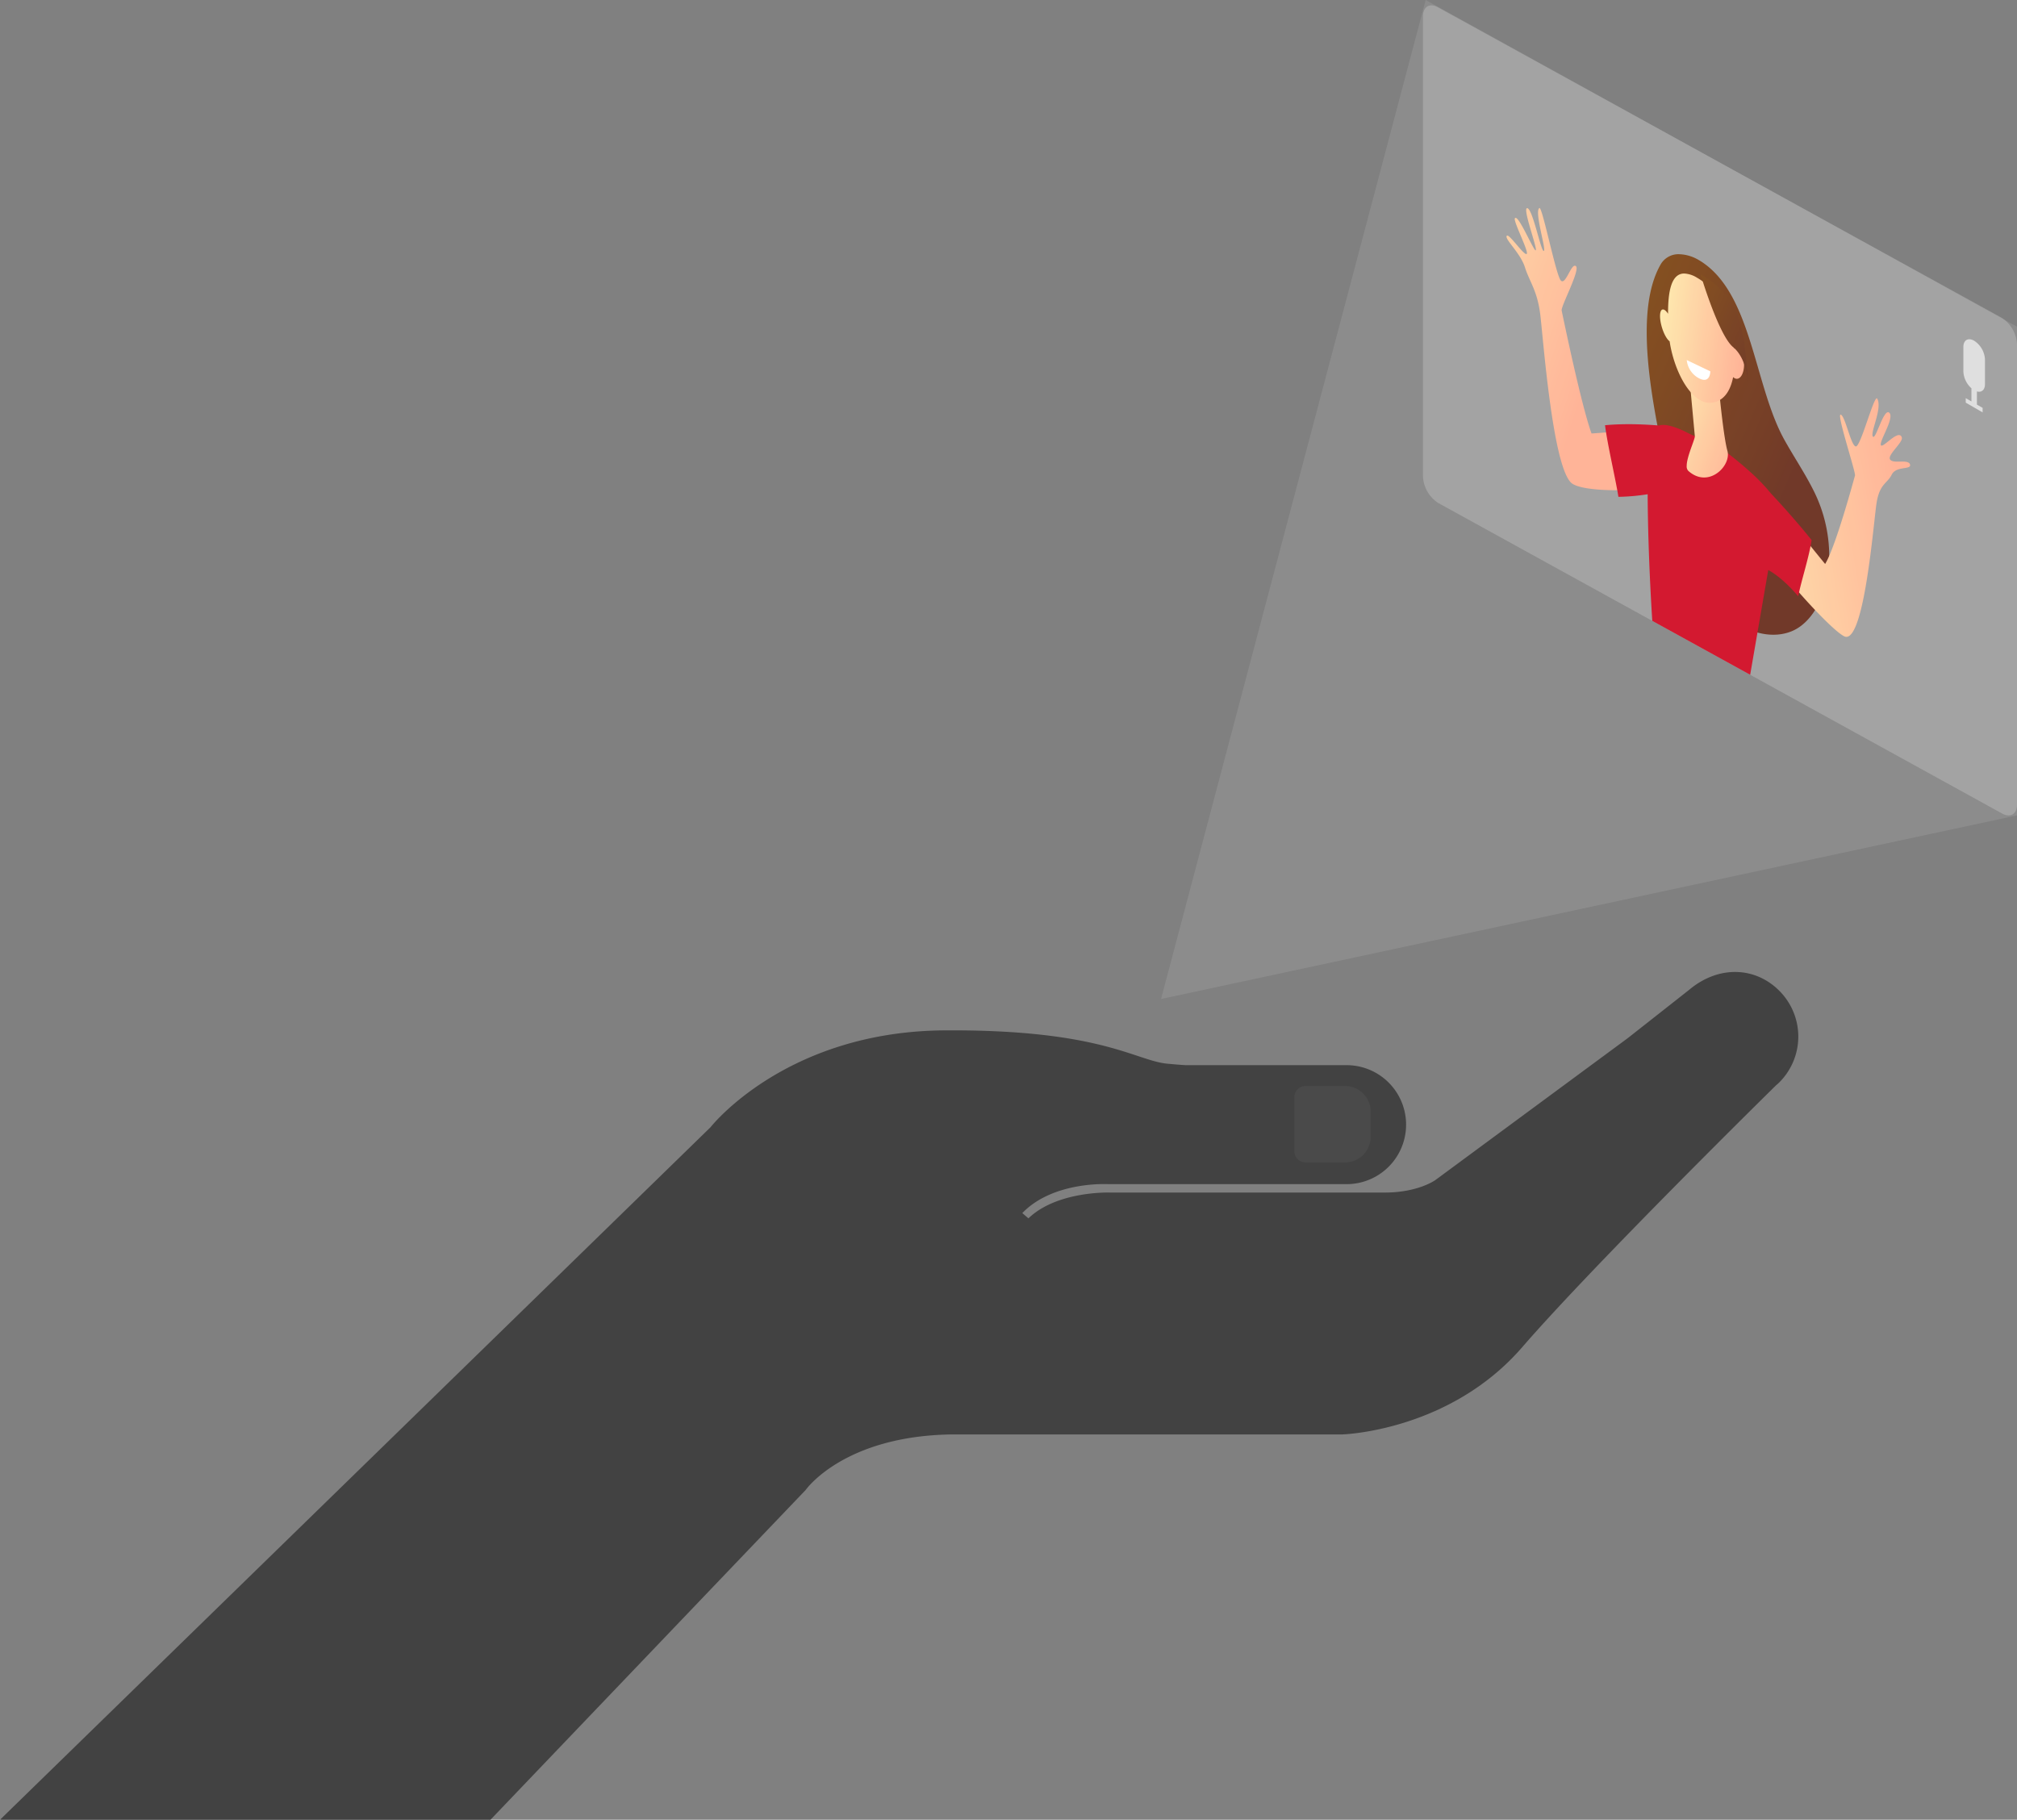 <svg xmlns="http://www.w3.org/2000/svg" xmlns:xlink="http://www.w3.org/1999/xlink" width="747" height="674" viewBox="0 0 747 674">
  <rect x="0" y="0" width="747" height="674" fill="#808080" stroke="none"/>
  <defs>
    <clipPath id="clip-path">
      <path id="base" d="M831.181,2135.069l-208.692-114.93c-3.122-1.8-5.654-.339-5.654,3.261v170.487a12.486,12.486,0,0,0,5.654,9.782L831.18,2318.6c3.123,1.8,5.654.342,5.654-3.261V2144.851a12.479,12.479,0,0,0-5.653-9.782" transform="translate(-615.834 -2013.369)" fill="#999"/>
    </clipPath>
    <linearGradient id="linear-gradient" x1="-0.027" y1="0.022" x2="0.714" y2="0.687" gradientUnits="objectBoundingBox">
      <stop offset="0" stop-color="#793f08"/>
      <stop offset="1" stop-color="#622412"/>
    </linearGradient>
    <linearGradient id="linear-gradient-2" x1="-0.127" y1="0.017" x2="0.673" y2="0.657" gradientUnits="objectBoundingBox">
      <stop offset="0" stop-color="#fed19d"/>
      <stop offset="1" stop-color="#ffac8d"/>
    </linearGradient>
    <linearGradient id="linear-gradient-3" x1="0.912" y1="0.376" x2="-0.459" y2="0.834" gradientUnits="objectBoundingBox">
      <stop offset="0" stop-color="#ffac8d"/>
      <stop offset="1" stop-color="#fee2a4"/>
    </linearGradient>
    <linearGradient id="linear-gradient-4" y1="0.015" x2="1" y2="0.953" gradientUnits="objectBoundingBox">
      <stop offset="0" stop-color="#fee3a4"/>
      <stop offset="1" stop-color="#ffae8d"/>
    </linearGradient>
    <linearGradient id="linear-gradient-5" x1="-0.019" y1="0.374" x2="1.015" y2="0.56" gradientUnits="objectBoundingBox">
      <stop offset="0" stop-color="#fee9a7"/>
      <stop offset="1" stop-color="#ffab8c"/>
    </linearGradient>
    <linearGradient id="linear-gradient-6" x2="1" y2="0.972" gradientUnits="objectBoundingBox">
      <stop offset="0" stop-color="#773d09"/>
      <stop offset="1" stop-color="#642711"/>
    </linearGradient>
  </defs>
  <g id="img_if_course" data-name="img/if/course" transform="translate(-7321 -137.167)">
    <g id="hand" transform="translate(7321 497.167)">
      <path id="패스_9554" data-name="패스 9554" d="M358.7,89.3c11.463-11.917,31.79-10.714,31.79-10.714H478.8a22.035,22.035,0,0,0,0-44.071H419.355c-1.037,0-6.484-.5-6.484-.5-11.933-.854-24.293-12.811-83.113-12.383S243.236,57.5,243.236,57.5L-19.914,314H161.74L278.461,191.864s14.057-20.149,54.5-20.582H477.207S516.783,170.2,543.817,139s94.074-97.063,94.074-97.063l.712-.609a23.972,23.972,0,0,0,.956-33.844c-9.067-9.609-22.977-10.006-33.784-.956L582.922,24.514,511.687,77.065S505.3,81.73,492.78,81.7H391.016s-19.423-.663-30.057,9.556Z" transform="translate(19.914 0)" fill="#424242"/>
      <path id="패스_9553" data-name="패스 9553" d="M18.778,28.317H4.125A4.128,4.128,0,0,1,0,24.186V4.133A4.128,4.128,0,0,1,4.125,0H18.778a9.5,9.5,0,0,1,9.488,9.5v9.307a9.5,9.5,0,0,1-9.488,9.5" transform="translate(479.37 42.238)" fill="#525252" opacity="0.5"/>
    </g>
    <g id="people" transform="translate(7847 133.167)">
      <path id="base-2" data-name="base" d="M831.181,2135.069l-208.692-114.93c-3.122-1.8-5.654-.339-5.654,3.261v170.487a12.486,12.486,0,0,0,5.654,9.782L831.18,2318.6c3.123,1.8,5.654.342,5.654-3.261V2144.851a12.479,12.479,0,0,0-5.653-9.782" transform="translate(-615.834 -2013.369)" fill="#999"/>
      <path id="mic" d="M1432.7,2112.629v-9.181a8.814,8.814,0,0,0-4-6.9c-2.209-1.275-4-.254-4,2.281v9.181a8.921,8.921,0,0,0,2.982,6.144v4.867l-2.109-1.218v1.669l6.255,3.611v-1.669l-2.109-1.218v-4.867c1.714.469,2.982-.572,2.982-2.7" transform="translate(-1223.561 -1966.341)" fill="#dbdbdb"/>
      <g id="mask" clip-path="url(#clip-path)">
        <g id="people-2" data-name="people" transform="translate(7 6)">
          <path id="hair" d="M942.727,2384.2l.028.016q.56.323,1.113.691c18.586,12.348,19.314,45.717,30.513,65.861,3.422,6.155,7.305,11.9,10.518,18.218a54.243,54.243,0,0,1,6.079,24.4v.191c-.027,13.553-5.759,24.514-13.6,27.937-5.281,2.306-12.257,1.924-19.072-1.969l-.234-.135a37.491,37.491,0,0,1-11.677-11.15c-4.987-7.154-8.6-15.929-11.054-24.543-3.482-12.222-5.475-24.978-7.777-37.067-2.45-12.867-4.389-25.855-4.165-37.7.169-8.911,1.6-16.866,5.036-22.981a7.592,7.592,0,0,1,6.97-3.969,14.99,14.99,0,0,1,7.317,2.2" transform="translate(-846.517 -2289.845)" fill="url(#linear-gradient)"/>
          <path id="hand-2" data-name="hand" d="M1251.411,2340.371c.939,1.025,1.938-.777,2.922-2.579.927-1.7,1.839-3.4,2.672-2.728,1.717,1.38-5.629,14.889-5.269,16.483s7.086,34.455,11.056,45.5c2.39-.144,4.717-.332,6.936-.544.892,7.236,2.949,14.3,4.121,21.57-7.7.066-16.538-.554-18.776-2.945-6.813-7.278-10.174-53.315-11.268-62.175s-4.007-12.164-5.667-17.445-7.4-10.225-6.782-11.615c.328-.736,2.033,1.266,3.745,3.269,1.517,1.774,3.039,3.549,3.613,3.418,1.223-.278-4.941-12.122-4.313-13.208.6-1.036,2.5,2.4,4.279,5.833,1.653,3.2,3.2,6.391,3.482,5.985.591-.841-5.181-16.119-3.12-15.586s5.016,16.115,6.074,15.833-3.619-14.664-1.623-15.894a.081.081,0,0,1,.043-.012c1.151,0,6.075,24.873,7.875,26.839" transform="translate(-1206.368 -2238.492)" fill="url(#linear-gradient-2)"/>
          <path id="hand-3" data-name="hand" d="M834.051,2595.52a.2.2,0,0,1,.171.128c2,3.534-2.682,12.515-1.624,14.019.523.742,1.508-1.849,2.619-4.441,1.139-2.656,2.412-5.313,3.455-4.379,2.061,1.847-3.711,10.46-3.12,11.984.269.694,1.662-.528,3.209-1.75,1.85-1.462,3.921-2.924,4.552-1.107s-5.535,6.538-4.313,8.228c.579.8,2.119.777,3.647.753,1.7-.026,3.385-.052,3.71,1.056a1.038,1.038,0,0,1,.046.281v.021c-.023,1.637-5.257.293-6.828,3.481-1.659,3.366-4.571,3.3-5.667,10.9s-4.455,49.753-11.268,49.164a2.726,2.726,0,0,1-1.014-.4h0c-3.282-1.892-11.26-10.083-18.091-18.029,1.172-5.921,3.561-10.908,4.453-17.115,2.219,2.775,4.546,5.65,6.936,8.553,3.97-6.461,10.7-31.56,11.057-32.734s-6.986-23.17-5.269-22.567,3.771,11.652,5.594,11.767c.873.055,2.479-4.426,4.034-8.906,1.546-4.453,3.04-8.906,3.713-8.906" transform="translate(-671.981 -2449.984)" fill="url(#linear-gradient-3)"/>
          <path id="shirt" d="M969.513,2634.336c3.552-1.21,10.97,2.916,10.97,2.916l11.9,5.412s5.324,3.826,10.769,8.744h0a69.7,69.7,0,0,1,7.72,8c4.357,4.661,9.949,10.881,15.127,17.355-.892,6.207-3.781,14.882-4.953,20.8-4.41-5.13-8.121-8.073-11.09-9.729l-6.887,39.888s-21.34-11.912-36-20c0,0-1.681-24.336-1.78-47.937a76.146,76.146,0,0,1-10.831.958c-1.172-7.274-4.061-19.285-4.953-26.521,2.93-.281,5.93-.382,8.735-.382,4.733,0,8.912.289,11.268.492" transform="translate(-888.074 -2478.727)" fill="#ce0019"/>
          <path id="neck" d="M1085.313,2550.354s.041.526.116,1.424c.363,4.313,1.867,18.821,3.152,23.391,1.423,5.062-5.659,12.713-12.607,8.771l-.119-.069a10.854,10.854,0,0,1-1.763-1.3,2.362,2.362,0,0,1-.591-1.791v-.082c.025-3.468,3.122-9.849,3.015-11-.255-2.73-.6-6.454-.952-10.271-.2-2.153-.4-4.336-.588-6.387-.537-5.83-.974-10.6-.974-10.6Z" transform="translate(-981.832 -2410.174)" fill="url(#linear-gradient-4)"/>
          <path id="face" d="M1063.329,2412.148l.077.044q.84.488,1.765,1.135s5.707,2.927,8.952,11.225a52.953,52.953,0,0,1,2.923,13.7,1.789,1.789,0,0,1,1.81.536c1.146,1.082,1.848,3.317,1.859,5.558v.106a9.846,9.846,0,0,1-.208,2c-.6,2.806-2.311,3.923-3.822,2.5l-.008-.01c-.809,4.149-2.571,7.511-5.758,8.912a7,7,0,0,1-6.554-.43l-.106-.061c-5.488-3.214-9.781-12.849-11.1-21.666-1.051-.768-2.254-2.946-2.978-5.586-.917-3.345-.711-6.129.459-6.216.571-.042,1.267.573,1.936,1.595-.021-7.9,1.06-14.907,6-14.907a9.87,9.87,0,0,1,4.757,1.57" transform="translate(-967.808 -2311.277)" fill="url(#linear-gradient-5)"/>
          <path id="mouth" d="M1099.569,2538.807l8.72,4.173s.044,4.462-3.782,2.779a8.543,8.543,0,0,1-4.938-6.952" transform="translate(-1007.874 -2407.449)" fill="#fff"/>
          <path id="hair-2" data-name="hair" d="M1060.975,2453.1s0-.083-.01-.234c.008.149.01.231.01.234m-16.68-40.542.07.04a33.331,33.331,0,0,1,10.627,10.159c4.839,7.23,5.868,27.69,5.974,30.109-.076-1.509-.717-9.915-5.6-13.923-5.371-4.411-12.04-26.9-12.04-26.9s.355.165.966.516" transform="translate(-946.499 -2312.373)" fill="url(#linear-gradient-6)"/>
        </g>
      </g>
      <path id="light" d="M239.779,4301.965l219,121v181l-317,68Z" transform="translate(-237.779 -4297.964)" fill="#fff" opacity="0.1"/>
    </g>
  </g>
</svg>
